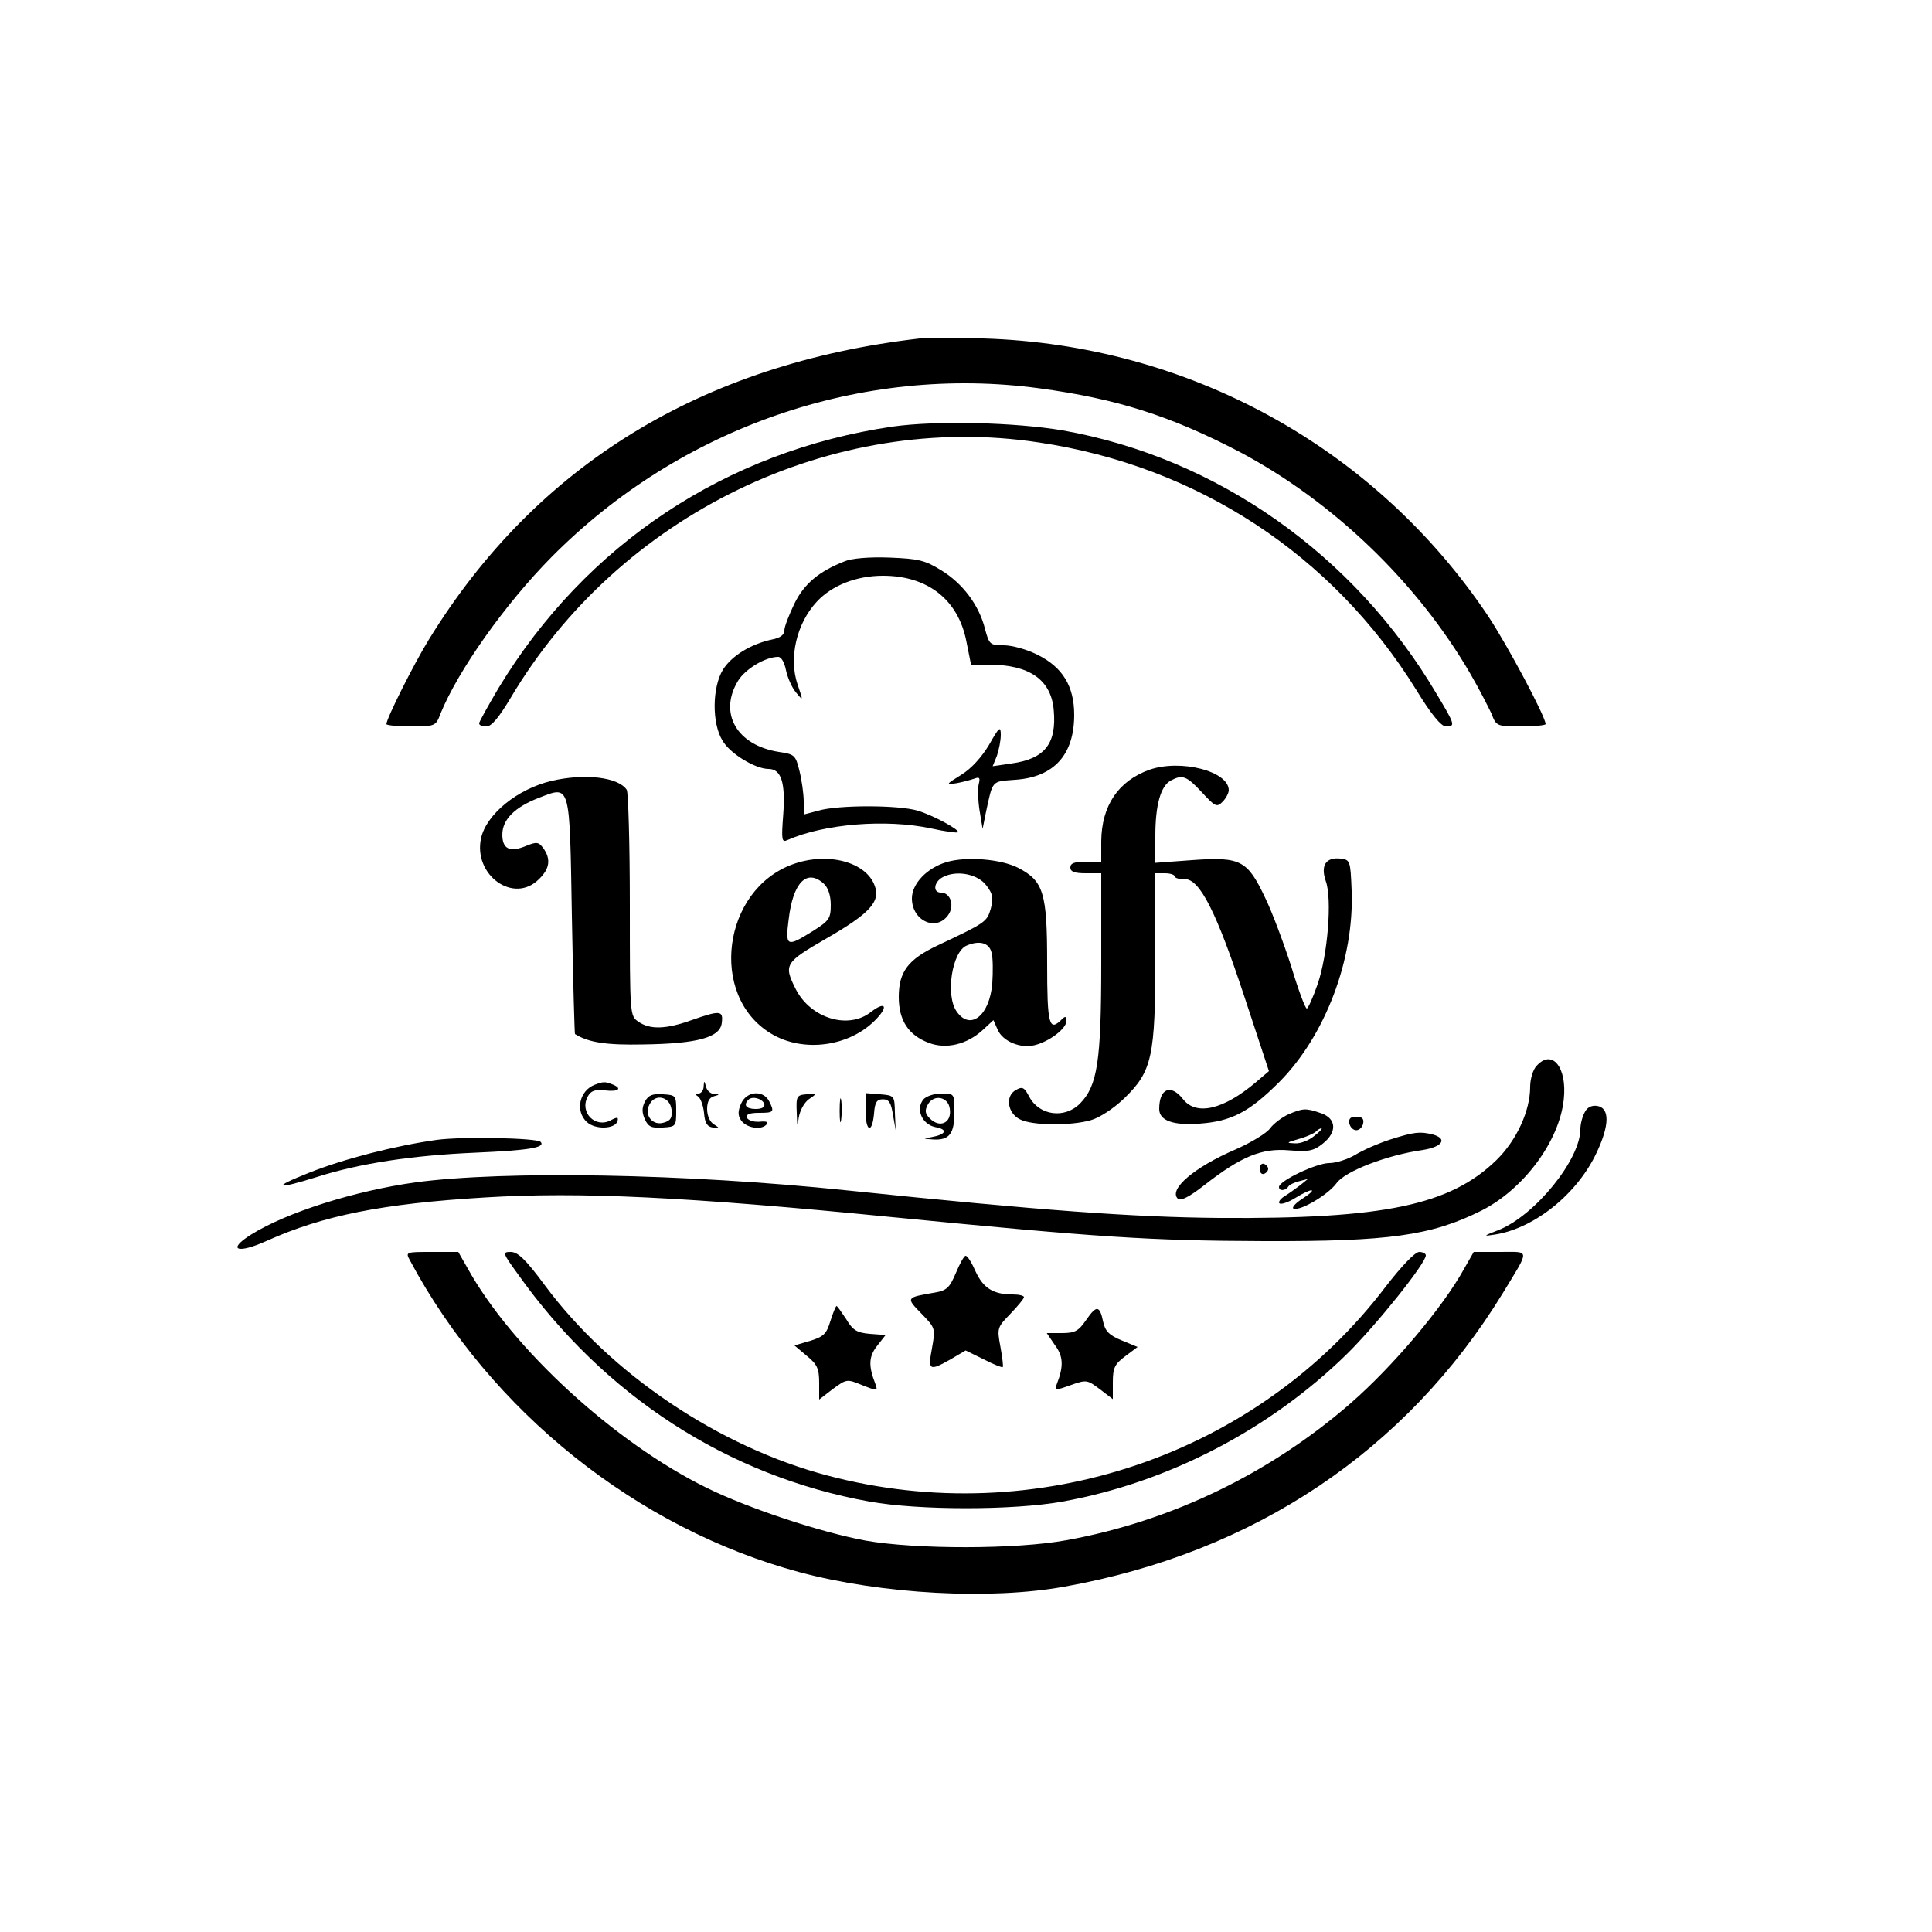 <?xml version="1.0" standalone="no"?>
<!DOCTYPE svg PUBLIC "-//W3C//DTD SVG 20010904//EN"
 "http://www.w3.org/TR/2001/REC-SVG-20010904/DTD/svg10.dtd">
<svg version="1.0" xmlns="http://www.w3.org/2000/svg"
 width="500pt" height="500pt" viewBox="0 0 500 500"
 preserveAspectRatio="xMidYMid meet">

<g transform="translate(0,500) scale(0.1,-0.1)"
fill="#000000" stroke="none">
<path d="M2380 4124 c-564 -65 -993 -328 -1270 -779 -39 -63 -110 -205 -110
-219 0 -3 29 -6 64 -6 62 0 64 1 76 33 45 111 167 284 288 406 333 336 803
498 1262 436 200 -27 339 -71 519 -165 241 -128 459 -337 597 -575 22 -38 46
-85 54 -102 12 -32 14 -33 76 -33 35 0 64 3 64 6 0 19 -98 203 -149 280 -292
436 -775 702 -1306 718 -71 2 -146 2 -165 0z"/>
<path d="M2310 3896 c-431 -63 -795 -305 -1020 -677 -27 -46 -50 -87 -50 -91
0 -5 8 -8 19 -8 13 0 32 23 62 73 281 475 833 743 1367 662 411 -61 761 -291
977 -640 39 -64 65 -95 77 -95 25 0 24 4 -24 84 -213 361 -568 611 -967 682
-124 21 -327 26 -441 10z"/>
<path d="M2185 3547 c-66 -26 -104 -58 -129 -109 -14 -29 -26 -60 -26 -69 0
-12 -11 -20 -32 -24 -56 -12 -105 -43 -127 -78 -28 -46 -29 -139 -1 -184 20
-34 85 -73 119 -73 33 0 44 -36 38 -118 -5 -66 -4 -73 11 -66 95 42 255 55
372 30 36 -8 67 -12 69 -10 6 6 -64 44 -104 56 -50 15 -207 15 -257 0 l-38
-10 0 34 c0 19 -5 55 -11 79 -10 41 -13 43 -53 49 -109 17 -157 100 -106 184
19 31 71 62 104 62 8 0 16 -14 20 -34 4 -19 15 -45 26 -58 19 -23 19 -23 4 21
-23 68 -3 157 50 214 39 42 102 67 171 67 116 0 195 -62 216 -170 l12 -60 45
0 c106 0 162 -39 169 -117 8 -88 -23 -127 -110 -139 l-48 -7 11 27 c5 15 10
39 10 54 0 24 -4 21 -30 -25 -19 -32 -46 -62 -72 -78 -40 -25 -41 -26 -13 -22
17 3 38 9 47 12 13 5 15 2 11 -14 -3 -12 -2 -42 2 -68 l8 -48 8 40 c19 88 14
82 77 87 100 7 152 65 152 168 0 74 -30 123 -94 155 -27 14 -67 25 -88 25 -36
0 -38 2 -49 43 -15 60 -57 117 -113 151 -42 26 -58 30 -134 33 -53 2 -99 -2
-117 -10z"/>
<path d="M2975 3008 c-81 -29 -124 -93 -125 -185 l0 -53 -40 0 c-29 0 -40 -4
-40 -15 0 -11 11 -15 40 -15 l40 0 0 -233 c0 -255 -10 -317 -55 -363 -40 -40
-105 -31 -131 17 -13 25 -18 28 -35 18 -28 -15 -22 -60 11 -76 31 -16 131 -17
183 -2 22 6 59 30 87 57 72 70 80 108 80 369 l0 213 25 0 c14 0 25 -4 25 -8 0
-4 12 -8 26 -7 39 0 82 -84 156 -309 l62 -188 -34 -29 c-84 -71 -154 -87 -188
-44 -32 41 -62 28 -62 -25 0 -30 36 -43 104 -38 83 6 129 30 207 108 119 120
194 318 187 495 -3 78 -4 80 -29 83 -37 4 -52 -17 -38 -58 17 -46 5 -192 -21
-267 -12 -35 -25 -63 -28 -63 -4 0 -22 48 -40 108 -19 59 -49 140 -68 179 -46
97 -63 106 -189 97 l-95 -7 0 70 c0 80 14 129 40 143 30 16 41 12 80 -30 35
-38 39 -40 54 -25 9 9 16 23 16 30 0 49 -124 81 -205 53z"/>
<path d="M1427 2979 c-88 -21 -168 -86 -182 -148 -21 -96 85 -172 150 -106 28
27 31 52 11 80 -12 16 -17 17 -44 6 -43 -18 -62 -8 -62 29 0 39 32 71 94 95
83 32 80 42 86 -306 3 -167 7 -305 8 -305 35 -22 81 -29 177 -27 140 2 199 18
203 56 4 32 -4 33 -78 7 -67 -24 -108 -25 -138 -4 -22 15 -22 17 -22 302 0
158 -4 292 -8 298 -22 33 -109 43 -195 23z"/>
<path d="M2051 2763 c-181 -66 -217 -339 -57 -437 84 -52 207 -35 275 38 31
33 21 45 -15 17 -58 -46 -155 -17 -194 58 -33 65 -29 70 80 133 111 64 139 95
124 135 -22 63 -123 89 -213 56z m81 -50 c11 -10 18 -30 18 -55 0 -35 -4 -41
-47 -68 -67 -42 -71 -40 -62 30 11 96 47 133 91 93z"/>
<path d="M2450 2769 c-51 -15 -90 -56 -90 -94 0 -58 63 -87 94 -43 17 24 6 58
-19 58 -22 0 -18 28 5 40 36 19 91 8 113 -22 17 -22 18 -33 11 -60 -10 -34
-13 -36 -138 -95 -76 -36 -100 -68 -100 -133 0 -61 25 -99 78 -119 45 -17 99
-4 140 34 l27 25 11 -25 c13 -30 59 -49 95 -40 38 9 83 43 83 63 0 12 -3 13
-12 4 -33 -33 -38 -15 -38 146 0 181 -9 212 -75 246 -45 23 -134 30 -185 15z
m116 -234 c4 -14 4 -50 2 -80 -7 -84 -57 -123 -92 -73 -30 42 -12 156 26 171
33 14 58 7 64 -18z"/>
<path d="M3977 2242 c-10 -10 -17 -35 -17 -55 0 -62 -35 -138 -87 -189 -120
-117 -291 -153 -718 -150 -223 2 -458 19 -960 71 -421 44 -890 52 -1120 21
-158 -22 -334 -78 -425 -135 -64 -40 -36 -51 41 -16 145 65 297 96 564 112
244 15 520 2 1055 -51 531 -52 664 -61 962 -62 323 -1 432 14 562 79 109 55
202 180 213 288 9 83 -30 131 -70 87z"/>
<path d="M1540 2193 c-41 -15 -52 -69 -21 -97 22 -20 72 -18 79 2 3 11 0 12
-17 3 -40 -22 -82 20 -60 61 8 15 18 19 45 16 35 -4 46 5 18 16 -18 7 -23 7
-44 -1z"/>
<path d="M1821 2188 c0 -10 -7 -18 -13 -18 -10 0 -10 -2 -1 -8 6 -4 13 -23 15
-42 2 -26 8 -36 23 -38 18 -2 18 -2 3 8 -11 6 -18 23 -18 40 0 19 6 30 18 33
15 4 15 5 0 6 -9 0 -19 9 -21 19 -4 16 -5 16 -6 0z"/>
<path d="M1669 2149 c-8 -16 -8 -28 0 -46 9 -19 17 -23 46 -21 34 2 35 3 35
43 0 40 -1 41 -34 43 -27 2 -38 -2 -47 -19z m69 -21 c2 -20 -2 -28 -19 -33
-30 -10 -53 19 -38 47 15 29 53 20 57 -14z"/>
<path d="M1918 2144 c-8 -18 -9 -30 -1 -42 12 -20 51 -28 66 -13 7 7 2 10 -18
8 -15 -1 -30 4 -32 11 -3 8 7 12 31 12 39 0 41 2 26 31 -16 29 -58 25 -72 -7z
m60 -1 c2 -8 -6 -13 -22 -13 -25 0 -33 10 -19 24 10 10 36 3 41 -11z"/>
<path d="M2062 2120 c1 -36 2 -39 5 -13 3 19 14 39 26 48 22 15 22 15 -6 13
-25 -2 -27 -5 -25 -48z"/>
<path d="M2173 2125 c0 -27 2 -38 4 -22 2 15 2 37 0 50 -2 12 -4 0 -4 -28z"/>
<path d="M2240 2126 c0 -55 17 -62 22 -8 2 29 7 37 23 37 16 0 21 -9 26 -40
l7 -40 -2 45 c-1 44 -1 45 -38 48 l-38 3 0 -45z"/>
<path d="M2390 2155 c-21 -25 -4 -65 31 -72 33 -6 28 -19 -11 -26 -22 -4 -22
-4 6 -6 41 -2 54 15 54 71 0 48 0 48 -34 48 -18 0 -39 -7 -46 -15z m68 -24 c6
-37 -26 -52 -52 -25 -12 12 -13 20 -5 35 15 28 53 21 57 -10z"/>
<path d="M4101 2121 c-6 -11 -11 -30 -11 -43 0 -79 -117 -223 -211 -261 -41
-16 -42 -17 -10 -12 102 16 213 105 263 212 34 72 34 116 1 121 -14 2 -26 -4
-32 -17z"/>
<path d="M3334 2116 c-17 -8 -38 -24 -47 -36 -8 -12 -49 -37 -90 -55 -107 -46
-173 -103 -149 -127 7 -7 28 3 69 35 96 75 149 96 219 90 50 -4 63 -2 87 17
38 30 36 65 -4 79 -40 14 -47 13 -85 -3z m67 -56 c-13 -11 -35 -20 -50 -19
-23 1 -22 2 9 11 19 5 39 14 45 19 5 5 11 9 15 9 3 -1 -6 -10 -19 -20z"/>
<path d="M3492 2093 c2 -10 10 -18 18 -18 8 0 16 8 18 18 2 12 -3 17 -18 17
-15 0 -20 -5 -18 -17z"/>
<path d="M3598 2051 c-31 -10 -72 -28 -91 -40 -19 -11 -49 -21 -67 -21 -33 0
-130 -46 -130 -62 0 -11 17 -10 24 1 3 5 16 11 28 14 l23 6 -21 -17 c-12 -9
-30 -22 -40 -28 -11 -7 -16 -15 -13 -18 4 -4 22 2 40 13 45 28 63 27 20 -1
-19 -12 -29 -24 -23 -26 18 -6 89 36 111 66 22 31 131 73 224 86 50 8 64 29
25 40 -33 8 -47 7 -110 -13z"/>
<path d="M1130 2050 c-107 -15 -240 -49 -330 -85 -99 -39 -88 -45 20 -11 110
35 246 56 412 63 136 6 181 13 167 28 -11 10 -203 14 -269 5z"/>
<path d="M3260 1975 c0 -9 5 -15 11 -13 6 2 11 8 11 13 0 5 -5 11 -11 13 -6 2
-11 -4 -11 -13z"/>
<path d="M1061 1738 c209 -391 588 -694 1009 -807 214 -57 494 -72 686 -37
490 88 884 352 1133 759 71 117 72 107 -7 107 l-68 0 -24 -42 c-56 -102 -186
-255 -295 -350 -208 -181 -464 -305 -735 -354 -130 -24 -390 -24 -520 -1 -118
22 -302 83 -410 136 -239 117 -505 361 -620 569 l-24 42 -68 0 c-68 0 -69 0
-57 -22z"/>
<path d="M1340 1703 c224 -316 544 -523 910 -589 128 -23 372 -23 500 0 272
49 536 186 736 382 78 77 204 235 204 255 0 5 -8 9 -17 9 -11 0 -46 -37 -87
-90 -331 -436 -905 -631 -1443 -489 -282 74 -563 263 -734 494 -48 65 -69 85
-87 85 -22 0 -22 -2 18 -57z"/>
<path d="M2474 1706 c-16 -38 -24 -46 -54 -51 -76 -13 -76 -13 -35 -55 36 -37
36 -38 27 -89 -11 -58 -7 -60 48 -29 l39 23 47 -23 c25 -13 48 -22 49 -20 2 2
-1 25 -6 53 -9 48 -8 50 26 85 19 20 35 39 35 43 0 4 -13 7 -29 7 -50 0 -76
16 -96 59 -10 23 -21 41 -26 41 -4 0 -15 -20 -25 -44z"/>
<path d="M2149 1581 c-10 -33 -17 -40 -52 -51 l-41 -12 32 -27 c27 -22 32 -33
32 -70 l0 -43 35 27 c36 26 36 27 77 10 38 -15 40 -15 34 2 -19 48 -18 72 4
100 l22 28 -41 3 c-33 3 -44 9 -61 38 -12 18 -23 34 -25 34 -2 0 -9 -17 -16
-39z"/>
<path d="M2811 1584 c-20 -29 -29 -34 -63 -34 l-39 0 21 -31 c22 -29 23 -55 5
-101 -7 -17 -4 -17 35 -3 42 15 44 14 76 -10 l34 -26 0 44 c0 37 5 47 32 67
l32 24 -41 17 c-32 13 -43 24 -48 48 -9 43 -17 44 -44 5z"/>
</g>
</svg>
